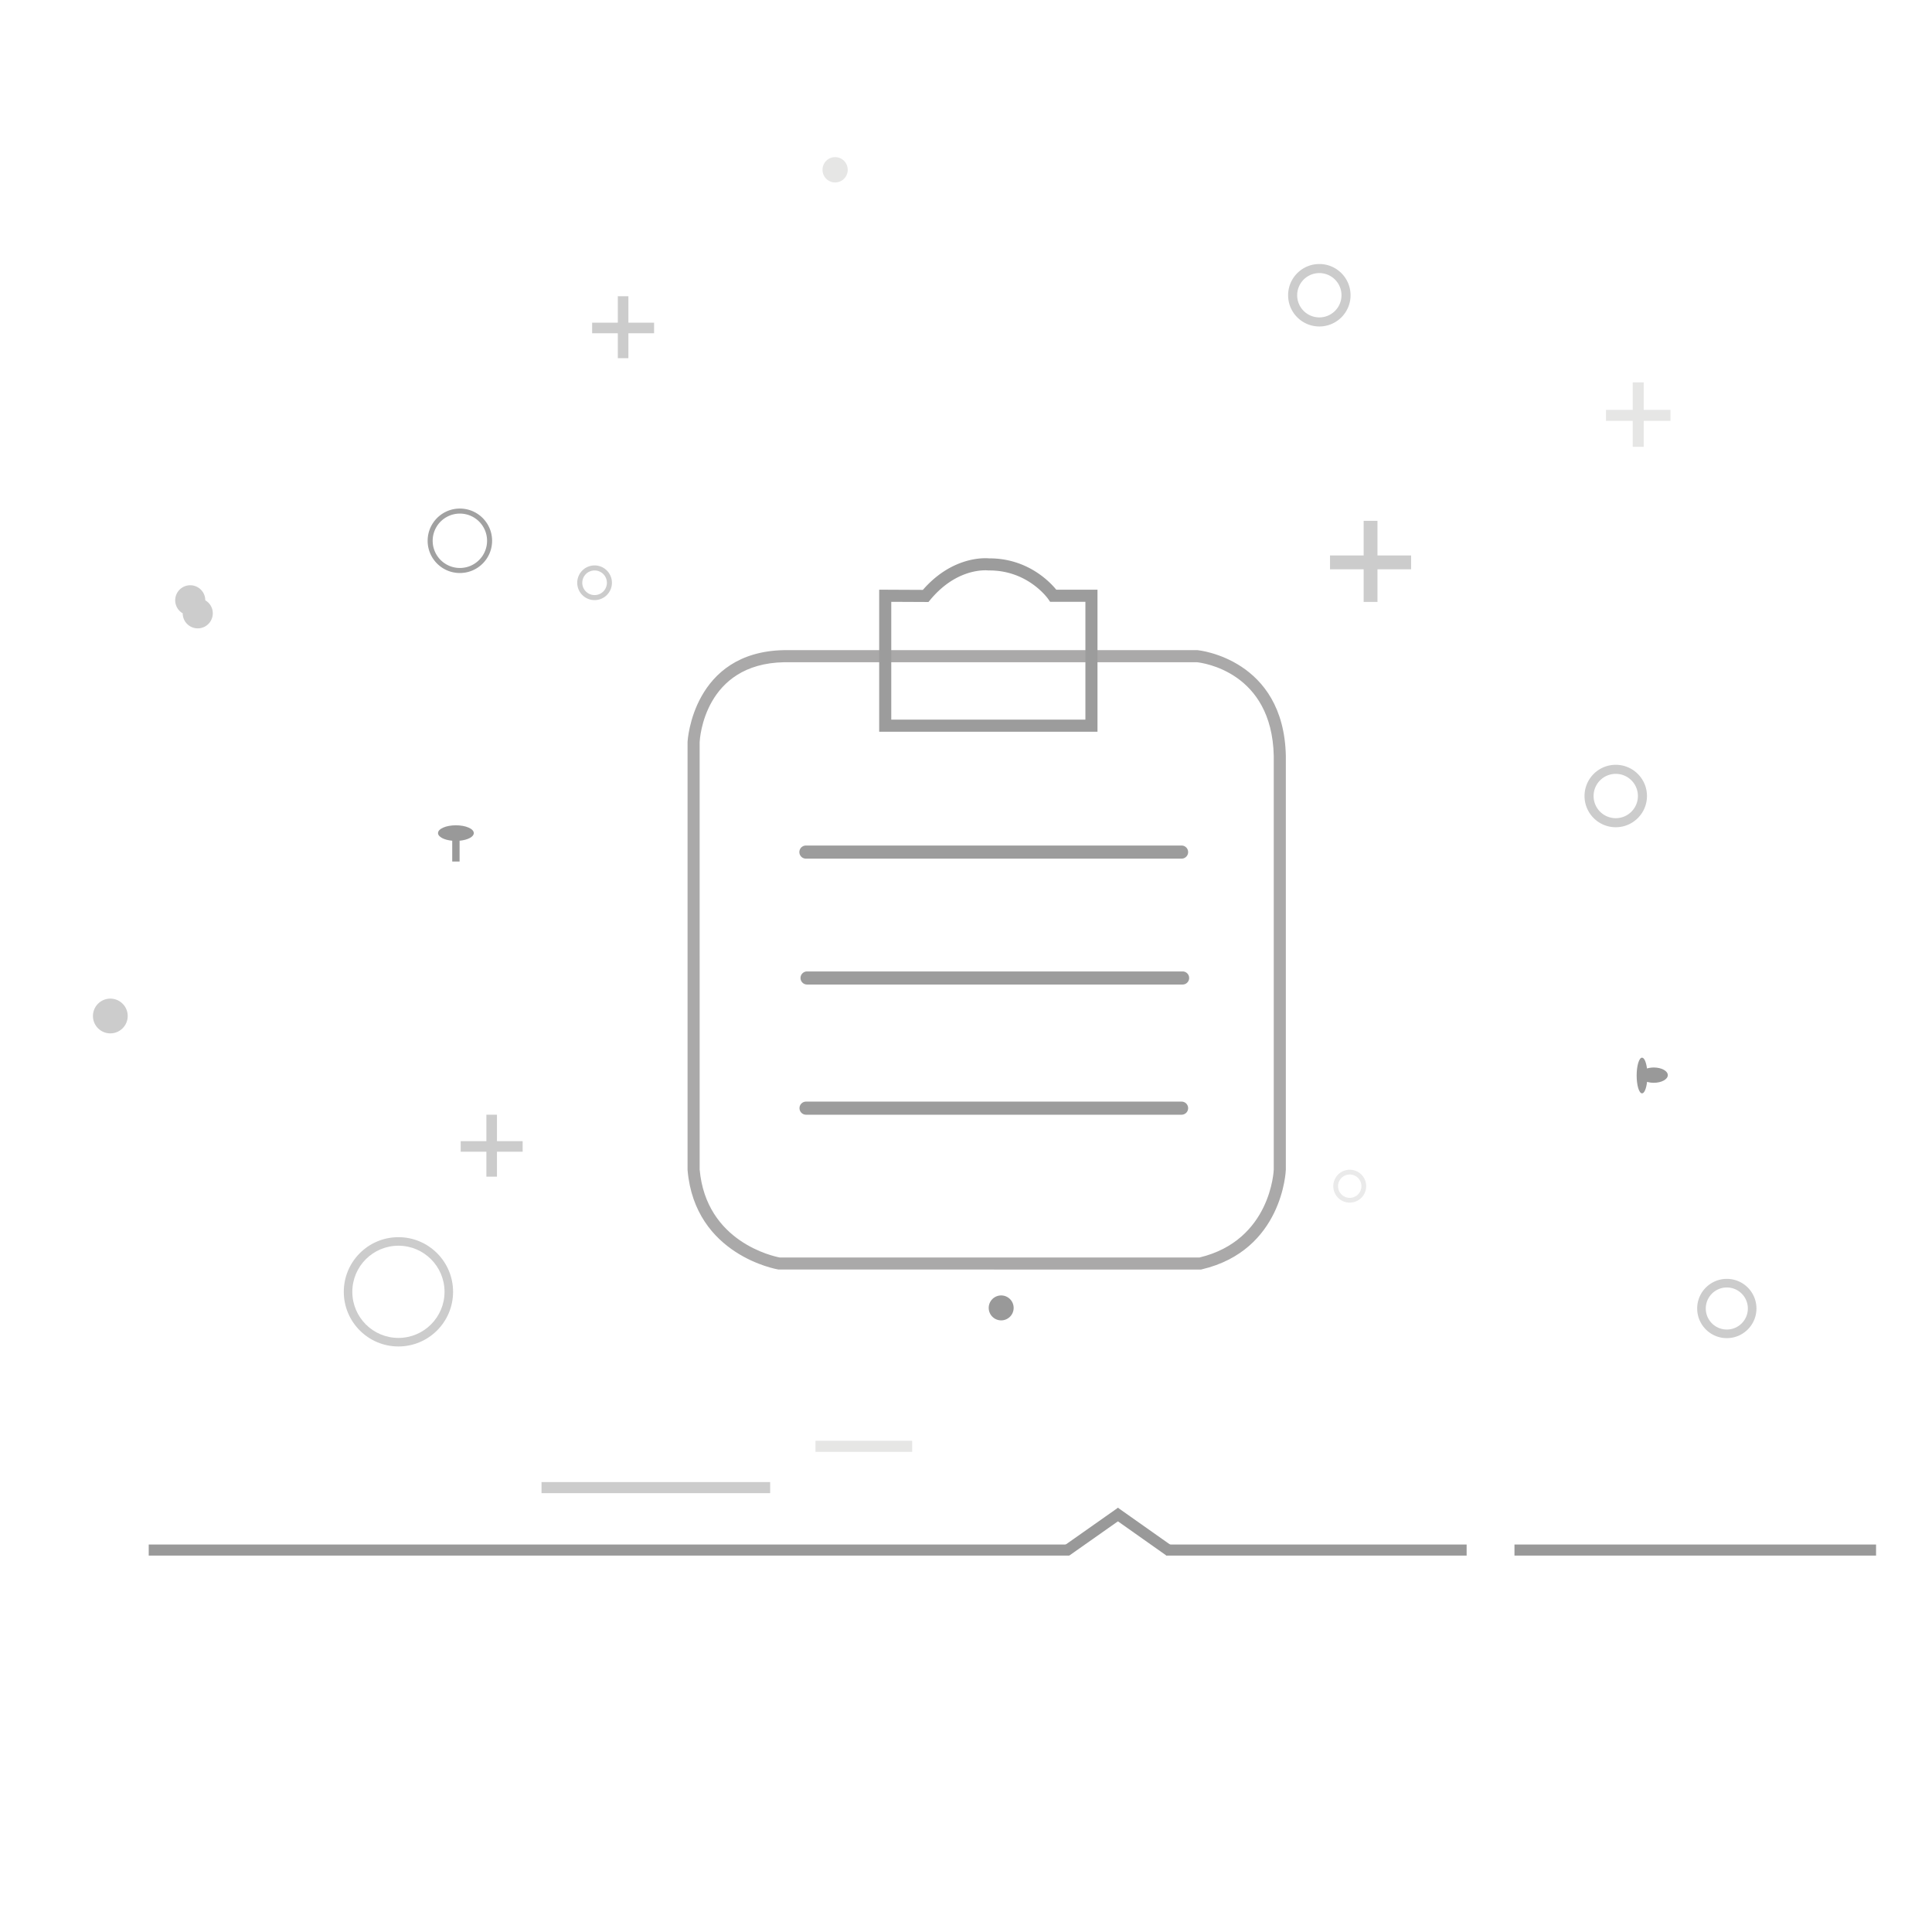 <svg
  version="1.1"
  xmlns="http://www.w3.org/2000/svg"
  height="1024"
  viewBox="0 0 1024 1024">
    <path d="M699.276 139.938c-9.141 0-16.549 7.41-16.549 16.551 0 9.136 7.408 16.545 16.549 16.545s16.549-7.408 16.549-16.545c0.001-9.141-7.408-16.551-16.549-16.551z m0 28.293c-4.197 0-8.074-2.24-10.172-5.873a11.747 11.747 0 0 1 10.172-17.618c6.483 0.005 11.739 5.26 11.739 11.748 0 6.483-5.255 11.739-11.739 11.743z m157.105 237.128c-9.141 0-16.549 7.408-16.549 16.545 0 9.141 7.408 16.549 16.549 16.549 9.136 0 16.545-7.408 16.545-16.549 0-9.136-7.408-16.545-16.545-16.545z m0 28.293a11.747 11.747 0 0 1-10.172-17.618 11.745 11.745 0 0 1 10.172-5.87c6.483 0 11.744 5.256 11.744 11.744-0.001 6.483-5.261 11.744-11.744 11.744z m0 0" fill="#CCCCCC"></path>
    <path d="M715.387 619.98a8.717 8.717 0 0 0-8.715 8.716 8.72 8.72 0 0 0 8.715 8.72 8.716 8.716 0 0 0 8.715-8.72 8.715 8.715 0 0 0-8.715-8.716z m0 14.905a6.182 6.182 0 0 1-5.356-3.092 6.193 6.193 0 0 1 0-6.186 6.186 6.186 0 1 1 5.356 9.278z m0 0" fill="#EAEAEA"></path>
    <path d="M315.143 299.687a9.194 9.194 0 1 0 9.191 9.191 9.191 9.191 0 0 0-9.191-9.191z m0 15.72a6.524 6.524 0 0 1-6.521-6.524 6.522 6.522 0 0 1 6.521-6.525 6.522 6.522 0 0 1 6.524 6.525 6.522 6.522 0 0 1-6.524 6.524z m600.105 362.42c-8.674 0-15.707 7.033-15.707 15.706 0 8.675 7.033 15.708 15.707 15.708s15.707-7.033 15.707-15.708c0-8.673-7.033-15.706-15.707-15.706z m0 26.854a11.148 11.148 0 1 1 0.004-22.296 11.148 11.148 0 0 1-0.004 22.296z m0 0" fill="#CCCCCC"></path>
    <path d="M435.959 89.95a6.674 6.674 0 1 0 13.347 0 6.674 6.674 0 0 0-6.677-6.671 6.672 6.672 0 0 0-6.671 6.671z m0 0" fill="#E6E6E5"></path>
    <path d="M96.842 325.07c0 4.403 3.569 7.977 7.973 7.977a7.976 7.976 0 0 0 3.987-14.881 7.971 7.971 0 1 0-11.96 6.904z m0 0M49.265 538.504c0 5.086 4.124 9.207 9.21 9.207s9.209-4.121 9.209-9.207-4.123-9.209-9.209-9.209S49.265 533.418 49.265 538.504z m0 0" fill="#CCCCCC"></path>
    <path d="M524.042 693.213a6.598 6.598 0 0 0 3.3 5.723 6.597 6.597 0 0 0 6.607 0 6.604 6.604 0 0 0 0-11.441 6.592 6.592 0 0 0-6.607 0 6.594 6.594 0 0 0-3.3 5.718z m0 0" fill="#999999"></path>
    <path d="M346.676 171.027h-13.613v-14.011h-5.608v14.011h-13.613v5.609h13.613v13.209h5.608v-13.209h13.613v-5.609zM277.008 604.832h-13.612v-14.01h-5.604v14.01h-13.612v5.604h13.612v13.213h5.604v-13.213h13.612v-5.604z m470.905-310.428h-17.819V276.058h-7.336v18.346h-17.819v7.336h17.819v17.292h7.336v-17.292h17.819v-7.336z m0 0" fill="#CCCCCC"></path>
    <path d="M885.374 217.24h-14.167v-14.585h-5.833v14.585h-14.167v5.832h14.167v13.751h5.833v-13.751h14.167v-5.832z m0 0" fill="#E6E6E5"></path>
    <path d="M251.12 441.552c0-2.281-4.243-4.132-9.48-4.132-5.233 0-9.475 1.851-9.475 4.132 0 1.998 3.23 3.661 7.528 4.05v11.033h3.894v-11.033c4.302-0.389 7.533-2.053 7.533-4.05z m625.398 124.243c-1.306 0-2.516 0.202-3.583 0.516-0.44-3.363-1.447-5.723-2.62-5.723-1.576 0-2.855 4.239-2.855 9.462 0 5.217 1.279 9.456 2.855 9.456 1.219 0 2.254-2.543 2.663-6.112 1.15 0.339 2.341 0.51 3.542 0.504 4.119 0 7.454-1.815 7.454-4.049-0.001-2.24-3.337-4.055-7.455-4.055z m0 0" fill="#999999"></path>
    <path d="M243.739 269.547c-9.434 0-17.082 7.648-17.082 17.082s7.648 17.081 17.082 17.081 17.085-7.647 17.085-17.081-7.651-17.082-17.085-17.082z m0 31.492a14.416 14.416 0 0 1-12.482-21.621 14.409 14.409 0 0 1 12.486-7.203c7.959 0 14.41 6.451 14.41 14.415 0 7.959-6.451 14.41-14.415 14.41z m0 0" fill="#A1A1A1"></path>
    <path d="M211.175 655.728c-15.991 0-28.957 12.967-28.957 28.961 0 15.997 12.966 28.963 28.957 28.963 15.996 0 28.963-12.967 28.963-28.963 0-15.993-12.967-28.961-28.963-28.961z m0 53.397c-13.494 0-24.435-10.941-24.435-24.435s10.941-24.435 24.435-24.435c13.494 0 24.435 10.941 24.435 24.435s-10.941 24.435-24.435 24.435z m0 0" fill="#CCCCCC"></path>
    <path d="M432.219 763.646h51.248v5.874h-51.248z" fill="#E6E6E5"></path>
    <path d="M287.019 785.534h121.178v5.87H287.019z" fill="#CCCCCC"></path>
    <path d="M802.699 818.629h191.648v5.874H802.699v-5.874z m-184.637 0h159.281v5.874H618.062v-5.874z m-54.713 1.063l29.201-20.552 3.382 4.802-29.201 20.552-3.382-4.802z m0 0" fill="#999999"></path>
    <path d="M589.137 803.943l29.045 20.505 3.377-4.813-29.045-20.502-3.377 4.81z m-510.31 14.686h487.918v5.874H78.827v-5.874z m0 0" fill="#999999"></path>
    <path d="M636.513 672.897l-224.01-0.042c-0.44-0.068-44.161-7.44-48.069-52.595l-0.013-0.28V393.167c0.027-0.623 2.772-47.734 51.193-48.577H634.681l0.137 0.014c0.459 0.041 45.585 4.577 46.699 55.968v219.408c-0.009 0.514-1.632 42.778-44.647 52.829l-0.358 0.088zM413.283 666.491h222.488c37.906-9.095 39.335-46.218 39.345-46.594V400.64c-0.971-44.623-37.805-49.342-40.729-49.645H415.67c-42.429 0.742-44.765 40.623-44.843 42.323l0.004 226.525c3.415 38.52 39.294 46.062 42.452 46.649z m0 0" fill="#AAA9A9"></path>
    <path d="M629.737 451.623a3.468 3.468 0 0 1-3.468 3.468H427.148a3.467 3.467 0 0 1-3.468-3.468 3.476 3.476 0 0 1 3.468-3.473h199.12a3.476 3.476 0 0 1 3.468 3.473z m0.536 66.727a3.471 3.471 0 0 1-3.468 3.473H427.684a3.472 3.472 0 0 1 0-6.942h199.12a3.472 3.472 0 0 1 3.468 3.468z m-0.536 68.999a3.476 3.476 0 0 1-3.468 3.473H427.148a3.473 3.473 0 0 1-3.395-3.473 3.468 3.468 0 0 1 3.395-3.468h199.12a3.468 3.468 0 0 1 3.468 3.468z m0 0M581.691 387.829H465.985v-75.285l23.152 0.109c13.191-15.12 27.5-16.788 33.141-16.788 0.93 0 1.586 0.046 1.92 0.077h0.243c20.119 0 31.945 12.376 35.41 16.614h21.842v75.272z m-109.302-6.406h102.896v-62.456h-18.695l-0.957-1.383c-0.43-0.619-10.877-15.236-31.194-15.236l-0.586 0.005-0.211-0.027a13.625 13.625 0 0 0-1.365-0.055c-4.876 0-17.481 1.526-29.206 15.638l-0.967 1.164-19.716-0.091v62.442z m0 0" fill="#9C9C9C"></path>
</svg>